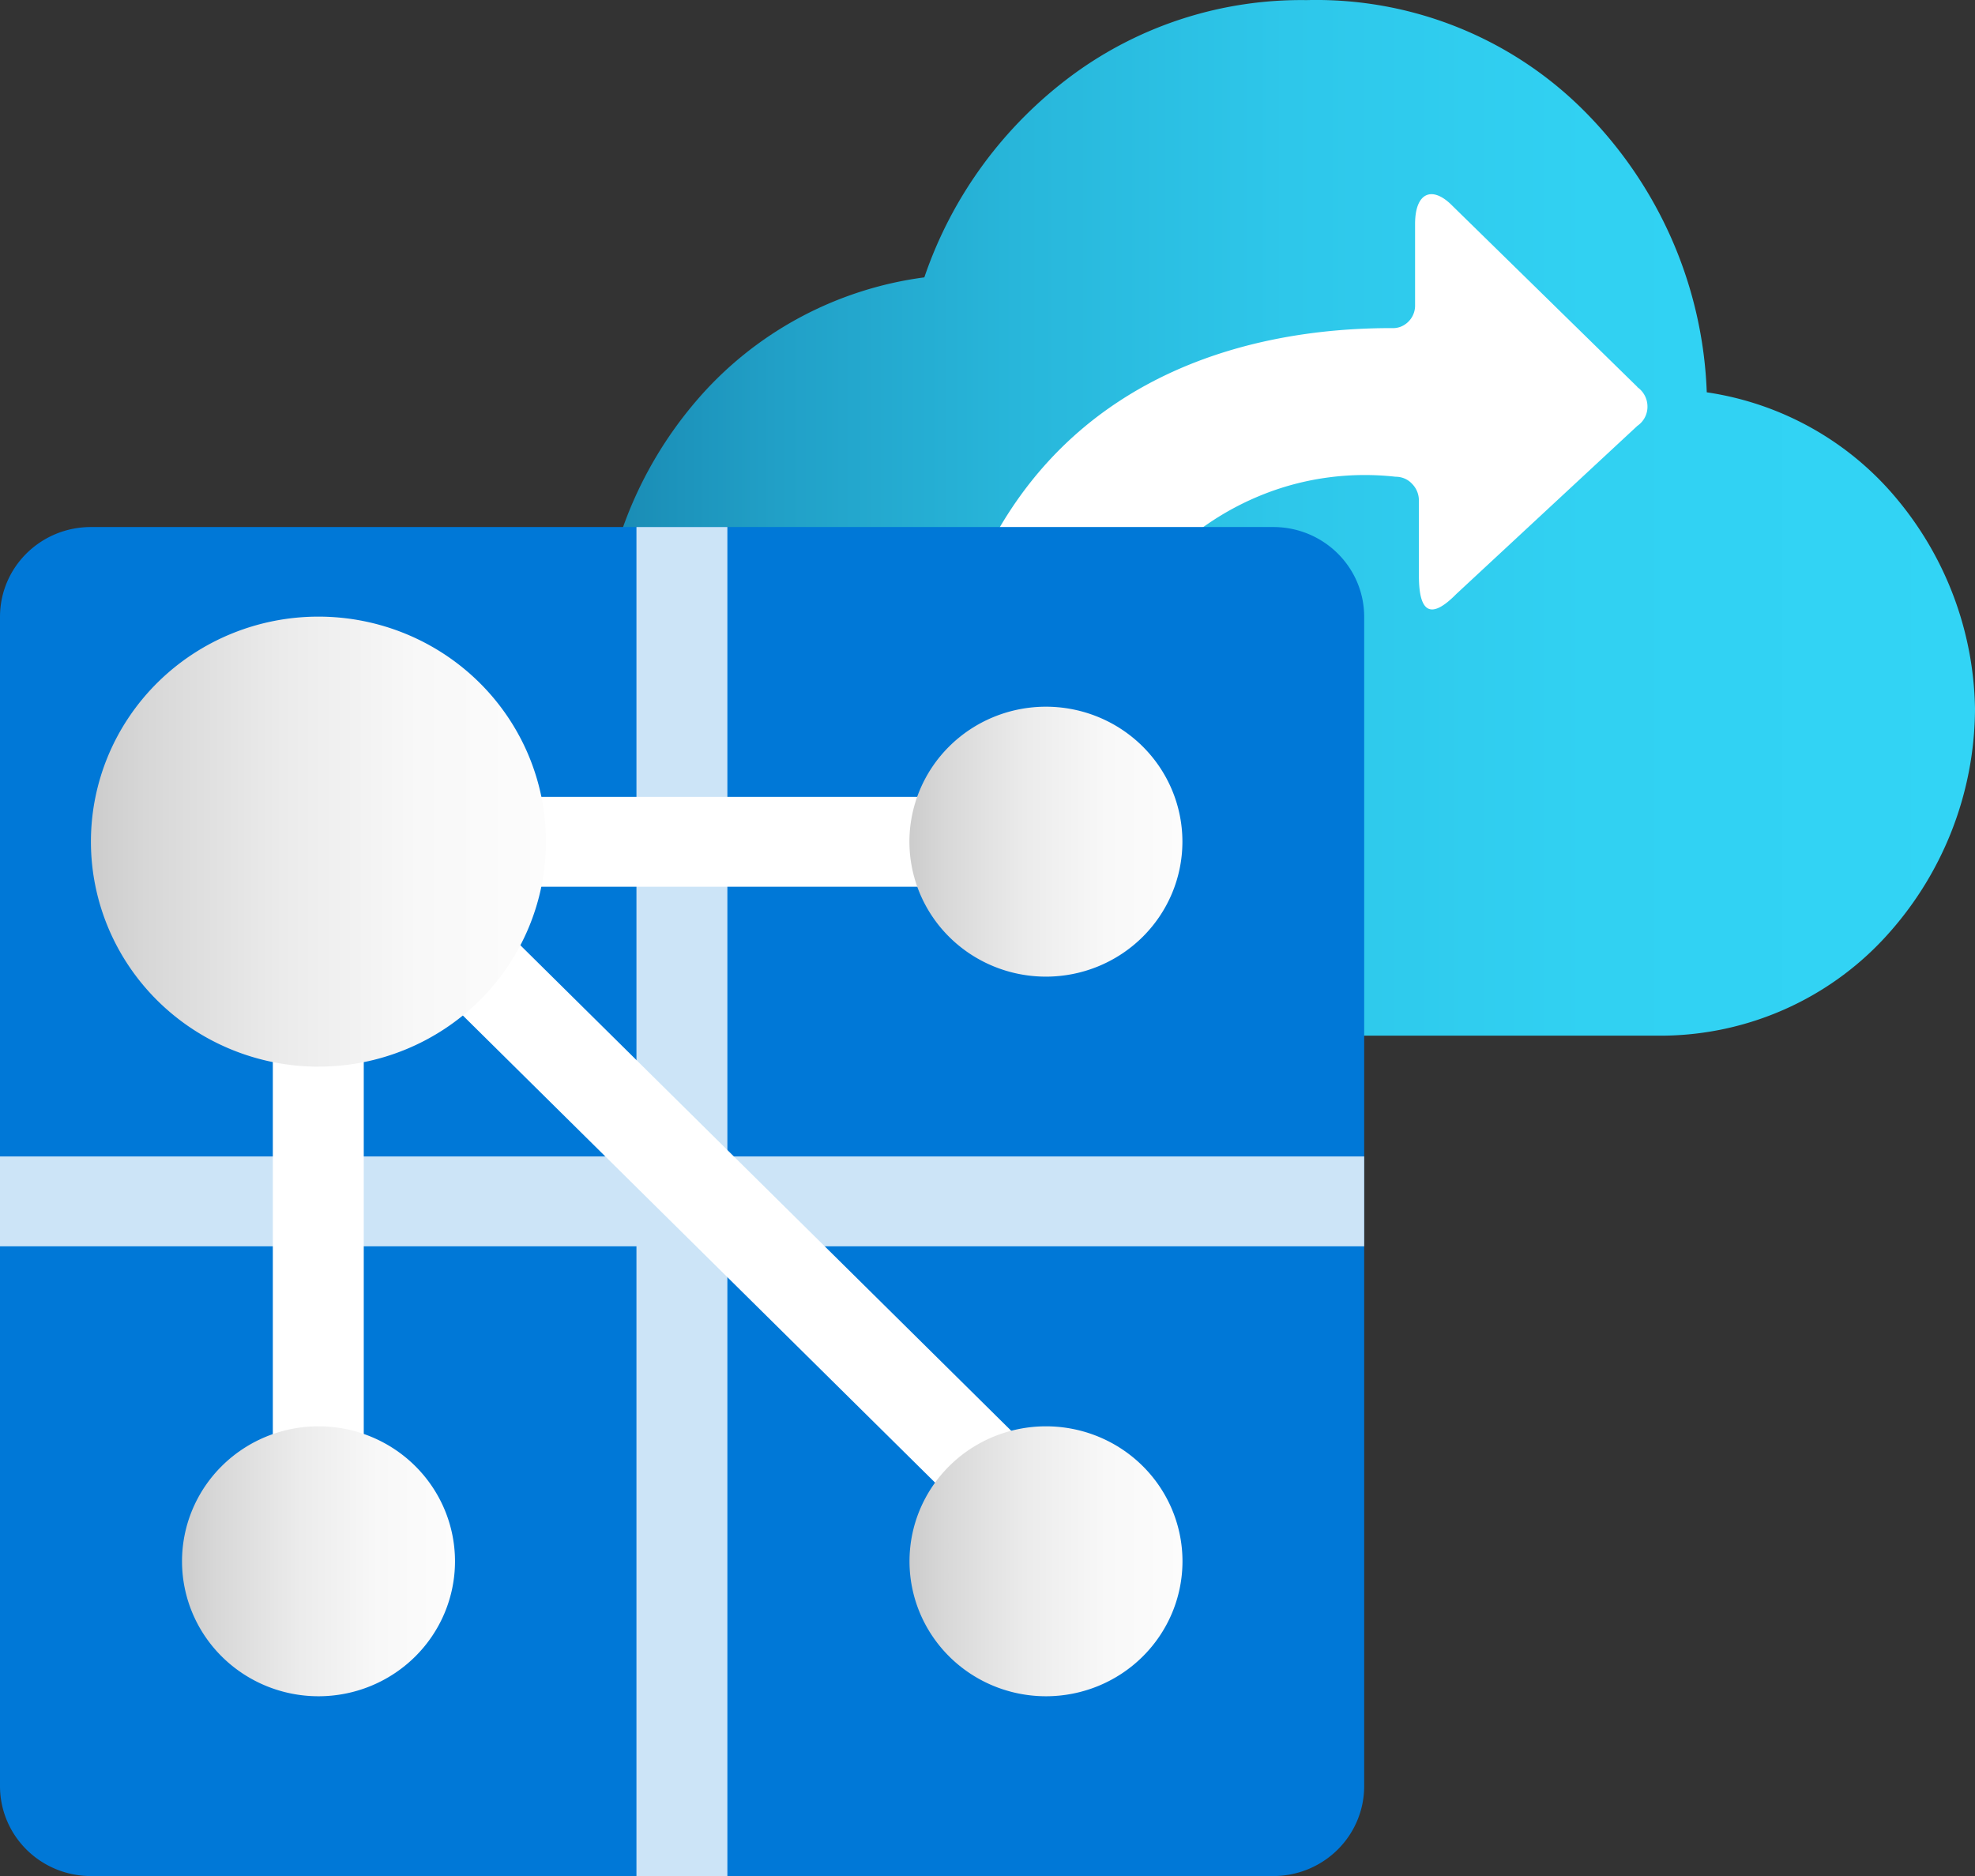 <?xml version="1.0" encoding="UTF-8" standalone="no"?>
<!-- Generated by Microsoft Visio, SVG Export Web PubSub Service Replica.svg Page-1 -->

<svg
   xmlns:dc="http://purl.org/dc/elements/1.1/"
   xmlns:cc="http://creativecommons.org/ns#"
   xmlns:rdf="http://www.w3.org/1999/02/22-rdf-syntax-ns#"
   xmlns:svg="http://www.w3.org/2000/svg"
   xmlns="http://www.w3.org/2000/svg"
   xmlns:sodipodi="http://sodipodi.sourceforge.net/DTD/sodipodi-0.dtd"
   xmlns:inkscape="http://www.inkscape.org/namespaces/inkscape"
   width="56.694"
   height="53.861"
   viewBox="0 0 56.694 53.861"
   xml:space="preserve"
   class="st9"
   version="1.1"
   id="svg124"
   sodipodi:docname="Web PubSub Service Replica.svg"
   style="font-size:12px;overflow:visible;color-interpolation-filters:sRGB;fill:none;fill-rule:evenodd;stroke-linecap:square;stroke-miterlimit:3"
   inkscape:version="0.92.5 (2060ec1f9f, 2020-04-08)"><rect x="0" y="0" width="56.694" height="53.861" fill="#333333" stroke="none"/><sodipodi:namedview
   pagecolor="#ffffff"
   bordercolor="#666666"
   borderopacity="1"
   objecttolerance="10"
   gridtolerance="10"
   guidetolerance="10"
   inkscape:pageopacity="0"
   inkscape:pageshadow="2"
   inkscape:window-width="640"
   inkscape:window-height="480"
   id="namedview126"
   showgrid="false"
   inkscape:zoom="1.9363626"
   inkscape:cx="28.3465"
   inkscape:cy="26.925301"
   inkscape:window-x="0"
   inkscape:window-y="0"
   inkscape:window-maximized="0"
   inkscape:current-layer="svg124" />
	<style
   type="text/css"
   id="style2">
	<![CDATA[
		.st1 {fill:url(#grad0-5);stroke:none;stroke-linecap:butt;stroke-width:34}
		.st2 {fill:#ffffff;stroke:none;stroke-linecap:butt;stroke-width:34}
		.st3 {fill:#0078d7;stroke:none;stroke-linecap:butt;stroke-width:34}
		.st4 {fill:#ffffff;fill-opacity:0.8;stroke:none;stroke-linecap:butt;stroke-width:34}
		.st5 {fill:url(#grad0-21);stroke:none;stroke-linecap:butt;stroke-width:34}
		.st6 {fill:url(#grad0-25);stroke:none;stroke-linecap:butt;stroke-width:34}
		.st7 {fill:url(#grad0-29);stroke:none;stroke-linecap:butt;stroke-width:34}
		.st8 {fill:url(#grad0-33);stroke:none;stroke-linecap:butt;stroke-width:34}
		.st9 {fill:none;fill-rule:evenodd;font-size:12px;overflow:visible;stroke-linecap:square;stroke-miterlimit:3}
	]]>
	</style>

	<defs
   id="Patterns_And_Gradients">
		<linearGradient
   id="grad0-5"
   x1="-3.8550006e-15"
   y1="106.082"
   x2="34.263"
   y2="106.082"
   gradientTransform="scale(1.152,0.868)"
   gradientUnits="userSpaceOnUse">
			<stop
   offset="0"
   stop-color="#198ab3"
   stop-opacity="1"
   id="stop4" />
			<stop
   offset="0.13"
   stop-color="#21a0c7"
   stop-opacity="1"
   id="stop6" />
			<stop
   offset="0.31"
   stop-color="#28b7db"
   stop-opacity="1"
   id="stop8" />
			<stop
   offset="0.5"
   stop-color="#2ec7ea"
   stop-opacity="1"
   id="stop10" />
			<stop
   offset="0.72"
   stop-color="#31d1f2"
   stop-opacity="1"
   id="stop12" />
			<stop
   offset="1"
   stop-color="#32d4f5"
   stop-opacity="1"
   id="stop14" />
		</linearGradient>
		<linearGradient
   id="grad0-21"
   x1="-0.001"
   y1="109.557"
   x2="12.99"
   y2="109.557"
   gradientTransform="scale(1.005,0.995)"
   gradientUnits="userSpaceOnUse">
			<stop
   offset="0"
   stop-color="#cccccc"
   stop-opacity="1"
   id="stop17" />
			<stop
   offset="0.12"
   stop-color="#d7d7d7"
   stop-opacity="1"
   id="stop19" />
			<stop
   offset="0.42"
   stop-color="#ebebeb"
   stop-opacity="1"
   id="stop21" />
			<stop
   offset="0.72"
   stop-color="#f8f8f8"
   stop-opacity="1"
   id="stop23" />
			<stop
   offset="1"
   stop-color="#fcfcfc"
   stop-opacity="1"
   id="stop25" />
		</linearGradient>
		<linearGradient
   id="grad0-25"
   x1="-0.117"
   y1="114.755"
   x2="7.676"
   y2="114.755"
   gradientTransform="scale(1.005,0.995)"
   gradientUnits="userSpaceOnUse">
			<stop
   offset="0"
   stop-color="#cccccc"
   stop-opacity="1"
   id="stop28" />
			<stop
   offset="0.12"
   stop-color="#d7d7d7"
   stop-opacity="1"
   id="stop30" />
			<stop
   offset="0.42"
   stop-color="#ebebeb"
   stop-opacity="1"
   id="stop32" />
			<stop
   offset="0.72"
   stop-color="#f8f8f8"
   stop-opacity="1"
   id="stop34" />
			<stop
   offset="1"
   stop-color="#fcfcfc"
   stop-opacity="1"
   id="stop36" />
		</linearGradient>
		<linearGradient
   id="grad0-29"
   x1="0.002"
   y1="114.755"
   x2="7.795"
   y2="114.755"
   gradientTransform="scale(1.005,0.995)"
   gradientUnits="userSpaceOnUse">
			<stop
   offset="0"
   stop-color="#cccccc"
   stop-opacity="1"
   id="stop39" />
			<stop
   offset="0.12"
   stop-color="#d7d7d7"
   stop-opacity="1"
   id="stop41" />
			<stop
   offset="0.42"
   stop-color="#ebebeb"
   stop-opacity="1"
   id="stop43" />
			<stop
   offset="0.72"
   stop-color="#f8f8f8"
   stop-opacity="1"
   id="stop45" />
			<stop
   offset="1"
   stop-color="#fcfcfc"
   stop-opacity="1"
   id="stop47" />
		</linearGradient>
		<linearGradient
   id="grad0-33"
   x1="0.002"
   y1="114.755"
   x2="7.795"
   y2="114.755"
   gradientTransform="scale(1.005,0.995)"
   gradientUnits="userSpaceOnUse">
			<stop
   offset="0"
   stop-color="#cccccc"
   stop-opacity="1"
   id="stop50" />
			<stop
   offset="0.12"
   stop-color="#d7d7d7"
   stop-opacity="1"
   id="stop52" />
			<stop
   offset="0.42"
   stop-color="#ebebeb"
   stop-opacity="1"
   id="stop54" />
			<stop
   offset="0.72"
   stop-color="#f8f8f8"
   stop-opacity="1"
   id="stop56" />
			<stop
   offset="1"
   stop-color="#fcfcfc"
   stop-opacity="1"
   id="stop58" />
		</linearGradient>
	</defs>
	<g
   id="g122"
   transform="translate(-34,-34.003)">
		<title
   id="title62">Page-1</title>
		<g
   id="group14739-1"
   transform="translate(34,-34.016)">
			<title
   id="title64">Web PubSub Service Replica.14739</title>
			<g
   id="shape14740-2"
   transform="translate(17.224,-24.068)">
				<title
   id="title66">path4</title>
				<path
   d="m 39.47,112.43 a 9.813,9.707 -180 0 0 -2.26,-6.04 8.723,8.628 -180 0 0 -5.44,-3.04 12.252,12.119 -180 0 0 -3.55,-8.11 10.793,10.676 -180 0 0 -7.94,-3.15 10.995,10.876 -180 0 0 -6.69,2.13 12.171,12.038 -180 0 0 -4.28,5.83 10.367,10.255 -180 0 0 -6.55,3.55 11.67,11.543 -180 0 0 -2.76,7.2 c 0.04,1.5 0.36,2.97 0.93,4.33 0.58,1.37 1.41,2.6 2.45,3.62 1.03,1.03 2.25,1.83 3.58,2.36 1.32,0.52 2.74,0.77 4.16,0.71 h 19.45 a 8.727,8.632 -180 0 0 6.27,-2.77 9.906,9.798 -180 0 0 2.63,-6.62 z"
   class="st1"
   id="path68"
   inkscape:connector-curvature="0"
   style="fill:url(#grad0-5);stroke:none;stroke-width:34;stroke-linecap:butt" />
			</g>
			<g
   id="shape14741-6"
   transform="translate(26.621,-29.694)">
				<title
   id="title71">path6</title>
				<path
   d="m 20.38,108.82 -5.31,-5.2 C 14.49,103.03 14,103.24 14,104.14 v 2.35 a 0.66,0.653 0 0 1 -0.415,0.604 0.628,0.622 0 0 1 -0.252,0.039 C 9.9,107.13 0.35,108.03 0,121.21 c 0,0.17 0.07,0.35 0.2,0.47 a 0.66,0.653 -180 0 0 0.472,0.197 L 4.07,121.88 A 0.657,0.65 -180 0 0 4.564,121.662 0.682,0.674 -180 0 0 4.737,121.15 8.315,8.225 0 0 1 6.61,114.02 c 0.85,-0.95 1.91,-1.68 3.1,-2.14 1.19,-0.46 2.47,-0.62 3.73,-0.48 0.18,0 0.35,0.07 0.47,0.2 a 0.685,0.678 0 0 1 0.199,0.474 L 14.11,114.24 c 0,1.08 0.35,1.26 1.07,0.53 l 5.2,-4.83 a 0.675,0.667 -180 0 0 0.291,-0.555 0.692,0.685 -180 0 0 -0.291,-0.558 z"
   class="st2"
   id="path73"
   inkscape:connector-curvature="0"
   style="fill:#ffffff;stroke:none;stroke-width:34;stroke-linecap:butt" />
			</g>
			<g
   id="shape14742-8">
				<title
   id="title76">path8</title>
				<path
   d="M 0,85.73 C 0,84.3 1.17,83.15 2.61,83.15 h 33.94 c 1.44,0 2.61,1.15 2.61,2.58 v 33.57 a 2.61,2.581 0 0 1 -2.61,2.58 H 2.61 A 2.61,2.581 0 0 1 0,119.3 Z"
   class="st3"
   id="path78"
   inkscape:connector-curvature="0"
   style="fill:#0078d7;stroke:none;stroke-width:34;stroke-linecap:butt" />
			</g>
			<g
   id="shape14743-10">
				<title
   id="title81">path10</title>
				<path
   d="M 20.88,101.22 V 83.15 h -2.61 v 18.07 H 0 v 2.58 h 18.27 v 18.08 h 2.61 V 103.8 h 18.28 v -2.58 z"
   class="st4"
   id="path83"
   inkscape:connector-curvature="0"
   style="fill:#ffffff;fill-opacity:0.8;stroke:none;stroke-width:34;stroke-linecap:butt" />
			</g>
			<g
   id="shape14744-12"
   transform="translate(7.832,-7.744)">
				<title
   id="title86">path12</title>
				<rect
   x="0"
   y="98.636"
   width="2.61"
   height="23.241"
   class="st2"
   id="rect88"
   style="fill:#ffffff;stroke:none;stroke-width:34;stroke-linecap:butt" />
			</g>
			<g
   id="shape14745-14"
   transform="translate(8.769,-9.805)">
				<title
   id="title91">path14</title>
				<path
   d="m 0,102.51 1.85,-1.82 19.57,19.36 -1.84,1.83 z"
   class="st2"
   id="path93"
   inkscape:connector-curvature="0"
   style="fill:#ffffff;stroke:none;stroke-width:34;stroke-linecap:butt" />
			</g>
			<g
   id="shape14746-16"
   transform="translate(10.438,-28.403)">
				<title
   id="title96">path16</title>
				<path
   d="M 20.89,121.88 H 0 v -2.58 h 20.88 v 2.58 z"
   class="st2"
   id="path98"
   inkscape:connector-curvature="0"
   style="fill:#ffffff;stroke:none;stroke-width:34;stroke-linecap:butt" />
			</g>
			<g
   id="shape14747-18"
   transform="translate(2.611,-23.238)">
				<title
   id="title101">path18</title>
				<path
   d="m 6.53,121.88 a 6.531,6.46 -180 1 0 0,-12.92 6.531,6.46 -180 0 0 0,12.92 z"
   class="st5"
   id="path103"
   inkscape:connector-curvature="0"
   style="fill:url(#grad0-21);stroke:none;stroke-width:34;stroke-linecap:butt" />
			</g>
			<g
   id="shape14748-22"
   transform="translate(26.224,-25.822)">
				<title
   id="title106">path20</title>
				<path
   d="m 3.8,121.88 a 3.918,3.875 -180 1 0 0,-7.75 3.918,3.875 -180 0 0 0,7.75 z"
   class="st6"
   id="path108"
   inkscape:connector-curvature="0"
   style="fill:url(#grad0-25);stroke:none;stroke-width:34;stroke-linecap:butt" />
			</g>
			<g
   id="shape14749-26"
   transform="translate(5.223,-5.162)">
				<title
   id="title111">path22</title>
				<path
   d="m 3.92,121.88 a 3.918,3.875 -180 1 0 0,-7.75 3.918,3.875 -180 0 0 0,7.75 z"
   class="st7"
   id="path113"
   inkscape:connector-curvature="0"
   style="fill:url(#grad0-29);stroke:none;stroke-width:34;stroke-linecap:butt" />
			</g>
			<g
   id="shape14750-30"
   transform="translate(26.106,-5.162)">
				<title
   id="title116">path24</title>
				<path
   d="m 3.92,121.88 a 3.918,3.875 -180 1 0 0,-7.75 3.918,3.875 -180 0 0 0,7.75 z"
   class="st8"
   id="path118"
   inkscape:connector-curvature="0"
   style="fill:url(#grad0-33);stroke:none;stroke-width:34;stroke-linecap:butt" />
			</g>
		</g>
	</g>
</svg>